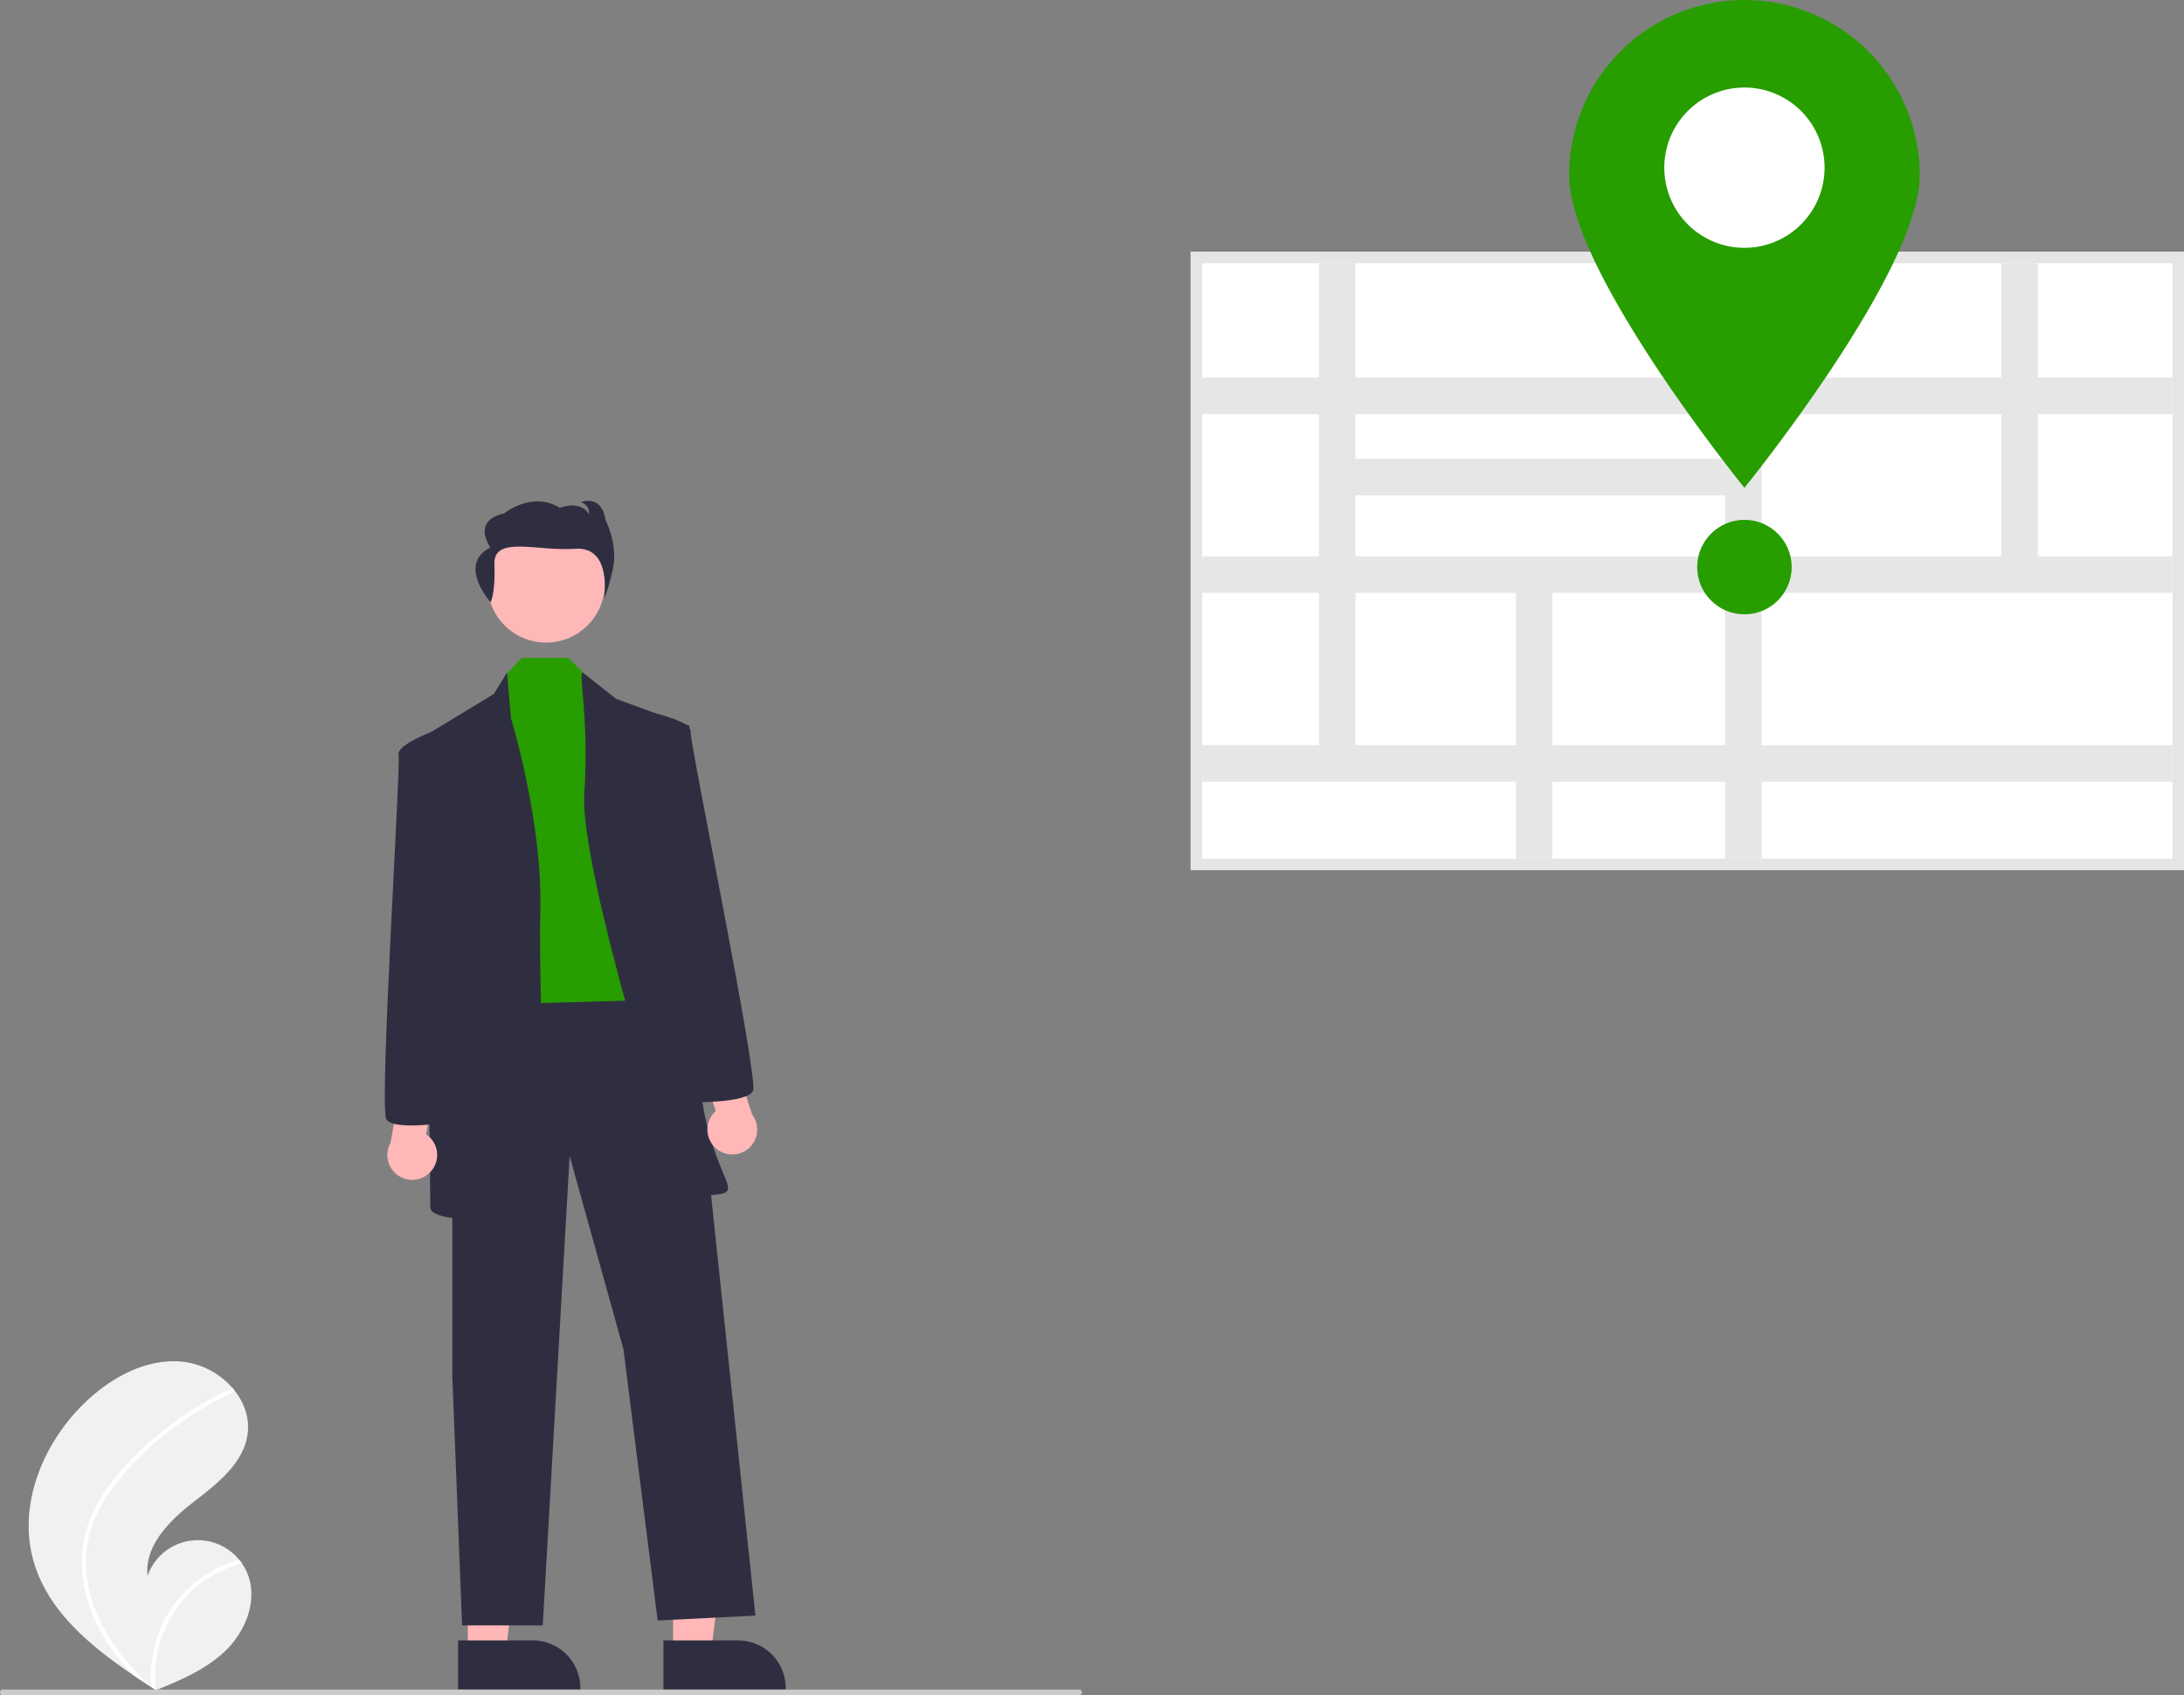 <?xml version="1.0" encoding="UTF-8" standalone="no"?>
<svg
   data-name="Layer 1"
   width="773.099"
   height="600"
   viewBox="0 0 773.099 600"
   version="1.1"
   id="svg48"
   xmlns="http://www.w3.org/2000/svg"
   xmlns:svg="http://www.w3.org/2000/svg">
  <rect x="0" y="0" width="773.099" height="600" fill="#808080" stroke="none"/>
  <defs
     id="defs52" />
  <path
     d="m 11.893,552.604 c 5.052,17.526 19.804,29.795 35.191,40.217 q 3.223,2.183 6.448,4.266 c 0.015,0.006 0.03,0.02 0.044,0.026 0.103,0.067 0.207,0.133 0.303,0.2 0.444,0.286 0.888,0.572 1.328,0.855 l -0.242,0.109 c 0,0 -0.237,0.126 0.022,0.02 0.077,-0.032 0.158,-0.061 0.235,-0.094 8.939,-3.605 18.037,-7.476 24.888,-14.23 7.107,-7.014 11.26,-18.014 7.411,-27.228 a 17.592,17.592 0 0 0 -1.905,-3.419 c -0.312,-0.447 -0.648,-0.874 -0.998,-1.294 a 18.856,18.856 0 0 0 -32.386,5.73 c -1.131,-10.526 7.549,-19.343 15.901,-25.848 8.356,-6.502 17.851,-13.583 19.467,-24.051 0.902,-5.824 -1.123,-11.468 -4.812,-15.999 -0.114,-0.138 -0.228,-0.275 -0.346,-0.409 A 27.518,27.518 0 0 0 64.756,481.967 C 51.943,480.636 39.497,487.418 30.189,496.327 15.207,510.66 6.149,532.677 11.892,552.604 Z"
     fill="#f1f1f1"
     id="path2" />
  <path
     d="m 35.977,529.68 a 46.78,46.78 0 0 0 -5.604,12.361 40.619,40.619 0 0 0 -1.404,11.997 52.044,52.044 0 0 0 6.816,23.685 74.903,74.903 0 0 0 11.299,15.099 q 3.223,2.183 6.448,4.266 c 0.015,0.006 0.03,0.02 0.044,0.026 0.103,0.067 0.207,0.133 0.303,0.2 0.444,0.286 0.888,0.572 1.328,0.855 0,0 -0.479,0.235 -0.219,0.129 0.077,-0.032 0.158,-0.061 0.235,-0.094 a 41.405,41.405 0 0 1 13.249,-35.651 41.76,41.76 0 0 1 17.146,-9.226 c -0.312,-0.447 -0.648,-0.874 -0.998,-1.294 a 43.296,43.296 0 0 0 -7.147,2.704 42.424,42.424 0 0 0 -19.182,18.493 43.374,43.374 0 0 0 -4.723,23.801 c -0.367,-0.333 -0.735,-0.673 -1.092,-1.01 -6.793,-6.333 -12.826,-13.602 -16.91,-21.992 a 48.417,48.417 0 0 1 -5.07,-22.907 c 0.333,-8.653 3.781,-16.668 8.773,-23.646 a 101.345,101.345 0 0 1 19.21,-19.798 115.158,115.158 0 0 1 23.892,-14.751 0.828,0.828 0 0 0 0.417,-1.063 0.704,0.704 0 0 0 -0.346,-0.409 0.613,0.613 0 0 0 -0.532,0.023 c -1.054,0.485 -2.1,0.977 -3.139,1.49 a 116.465,116.465 0 0 0 -24.062,15.873 c -7.083,6.039 -13.751,12.938 -18.733,20.839 z"
     fill="#ffffff"
     id="path4" />
  <polygon
     points="238.265,584.987 251.69,584.987 258.076,533.207 238.263,533.208 "
     fill="#ffb7b7"
     id="polygon6" />
  <path
     d="m 234.841,580.604 26.437,-10e-4 h 10e-4 a 16.849,16.849 0 0 1 16.848,16.848 v 0.547 L 234.842,598 Z"
     fill="#2f2e41"
     id="path8" />
  <polygon
     points="165.581,584.987 179.006,584.987 185.392,533.207 165.579,533.208 "
     fill="#ffb7b7"
     id="polygon10" />
  <path
     d="m 162.157,580.604 26.437,-10e-4 h 0.001 a 16.849,16.849 0 0 1 16.848,16.848 v 0.547 L 162.158,598 Z"
     fill="#2f2e41"
     id="path12" />
  <polygon
     points="201.646,409.149 220.682,477.507 232.796,573.553 267.407,571.823 244.045,350.309 160.112,350.309 160.112,487.025 163.573,575.284 192.127,575.284 "
     fill="#2f2e41"
     id="polygon14" />
  <circle
     cx="193.306"
     cy="206.671"
     r="20.767"
     fill="#ffb8b8"
     id="circle16" />
  <polygon
     points="220.682,251.667 207.703,239.229 201.117,232.849 184.677,232.849 179.148,238.687 173.956,355.501 235.392,353.771 "
     fill="#759e2b"
     id="polygon18"
     style="fill:#279d00;fill-opacity:1" />
  <path
     d="m 174.821,245.609 4.663,-7.569 1.394,16.222 c 0,0 11.249,36.342 10.383,68.358 -0.865,32.016 4.326,107.296 -2.596,108.161 -6.922,0.865 -36.342,2.596 -36.342,-3.461 0,-6.057 -1.731,-167 -1.731,-167 z"
     fill="#2f2e41"
     id="path20" />
  <path
     d="m 206.309,238.041 11.777,9.299 25.959,9.518 c 0,0 0,110.757 5.192,136.715 5.192,25.959 14.71,28.554 2.596,29.42 -12.114,0.865 -11.249,-3.461 -11.249,-3.461 0,0 -35.477,-110.757 -33.746,-138.446 1.731,-27.689 -2.259,-43.045 -0.528,-43.045 z"
     fill="#2f2e41"
     id="path22" />
  <path
     d="m 173.659,213.169 c 0,0 1.764,-3.099 1.354,-13.45 -0.41,-10.351 15.353,-4.497 28.524,-5.484 13.171,-0.987 10.383,17.282 10.383,17.282 0,0 0.95,-1.086 2.985,-9.903 2.034,-8.817 -2.585,-17.604 -2.585,-17.604 -1.36,-9.265 -8.692,-6.296 -8.692,-6.296 3.531,1.375 2.853,4.314 2.853,4.314 -2.989,-5.24 -10.321,-2.271 -10.321,-2.271 -9.779,-6.136 -19.689,1.944 -19.689,1.944 -11.813,2.681 -4.885,12.075 -4.885,12.075 -11.88,6.004 0.073,19.393 0.073,19.393 z"
     fill="#2f2e41"
     id="path24" />
  <path
     d="m 152.353,414.808 a 8.76,8.76 0 0 0 -1.553,-13.342 l 3.741,-19.666 -11.396,-5.188 -4.893,27.846 a 8.808,8.808 0 0 0 14.102,10.35 z"
     fill="#ffb7b7"
     id="path26" />
  <path
     d="m 154.92,260.319 -2.298,-1.232 c 0,0 -12.412,4.693 -11.547,8.154 0.865,3.461 -6.922,124.601 -4.326,128.928 2.596,4.326 23.363,0.865 23.363,0.865 z"
     fill="#2f2e41"
     id="path28" />
  <path
     d="m 253.7,406.652 a 8.76,8.76 0 0 1 -0.308,-13.429 l -6.426,-18.959 10.569,-6.715 8.699,26.901 a 8.808,8.808 0 0 1 -12.534,12.202 z"
     fill="#ffb7b7"
     id="path30" />
  <path
     d="m 243.557,390.123 c 0,0 21.046,0.555 23.018,-4.089 1.972,-4.644 -22.502,-123.541 -22.123,-127.089 0.378,-3.548 -12.564,-6.478 -12.564,-6.478 l -2.105,1.538 z"
     fill="#2f2e41"
     id="path32" />
  <path
     d="M 382,600 H 1 a 1,1 0 0 1 0,-2 h 381 a 1,1 0 0 1 0,2 z"
     fill="#cbcbcb"
     id="path34" />
  <path
     d="M 773.099,308 H 421.441 V 89.069 h 351.658 z M 429.623,299.818 H 764.917 V 97.251 H 429.623 Z"
     fill="#e5e5e5"
     id="path36" />
  <rect
     x="425.532"
     y="93.16"
     width="343.476"
     height="210.748"
     fill="#ffffff"
     id="rect38" />
  <path
     d="M 769.008,146.574 V 133.634 H 721.36 V 93.16 h -12.94 v 40.473 H 623.592 V 93.16 h -12.94 v 40.473 H 479.815 V 93.16 h -12.94 v 40.473 h -41.343 v 12.94 h 41.343 v 50.322 h -41.343 v 12.94 h 41.343 v 53.916 h -41.343 v 12.94 h 111.075 v 27.217 h 12.94 v -27.217 h 61.105 v 27.217 h 12.94 v -27.217 h 145.416 V 263.752 H 623.592 v -53.916 h 145.416 v -12.94 h -47.648 v -50.322 z m -158.356,0 v 15.815 H 479.815 V 146.574 Z M 479.815,175.329 h 130.837 v 21.567 H 479.815 Z m 0,88.423 v -53.916 h 56.792 v 53.916 z m 130.837,0 h -61.105 v -53.916 h 61.105 z m 97.768,-66.856 h -84.828 v -50.322 h 84.828 z"
     fill="#e6e6e6"
     id="path40" />
  <path
     d="m 679.547,62.047 c 0,34.268 -62.047,110.606 -62.047,110.606 0,0 -62.047,-76.338 -62.047,-110.606 a 62.047,62.047 0 0 1 124.095,0 z"
     fill="#759e2b"
     id="path42"
     style="fill:#279d00;fill-opacity:1" />
  <path
     d="M 645.865,59.35 A 28.365,28.365 0 1 1 617.501,30.985 28.352,28.352 0 0 1 645.865,59.35 Z"
     fill="#ffffff"
     style="isolation:isolate"
     id="path44" />
  <circle
     cx="617.5"
     cy="200.71"
     r="16.726"
     fill="#759e2b"
     id="circle46"
     style="fill:#279d00;fill-opacity:1" />
</svg>
